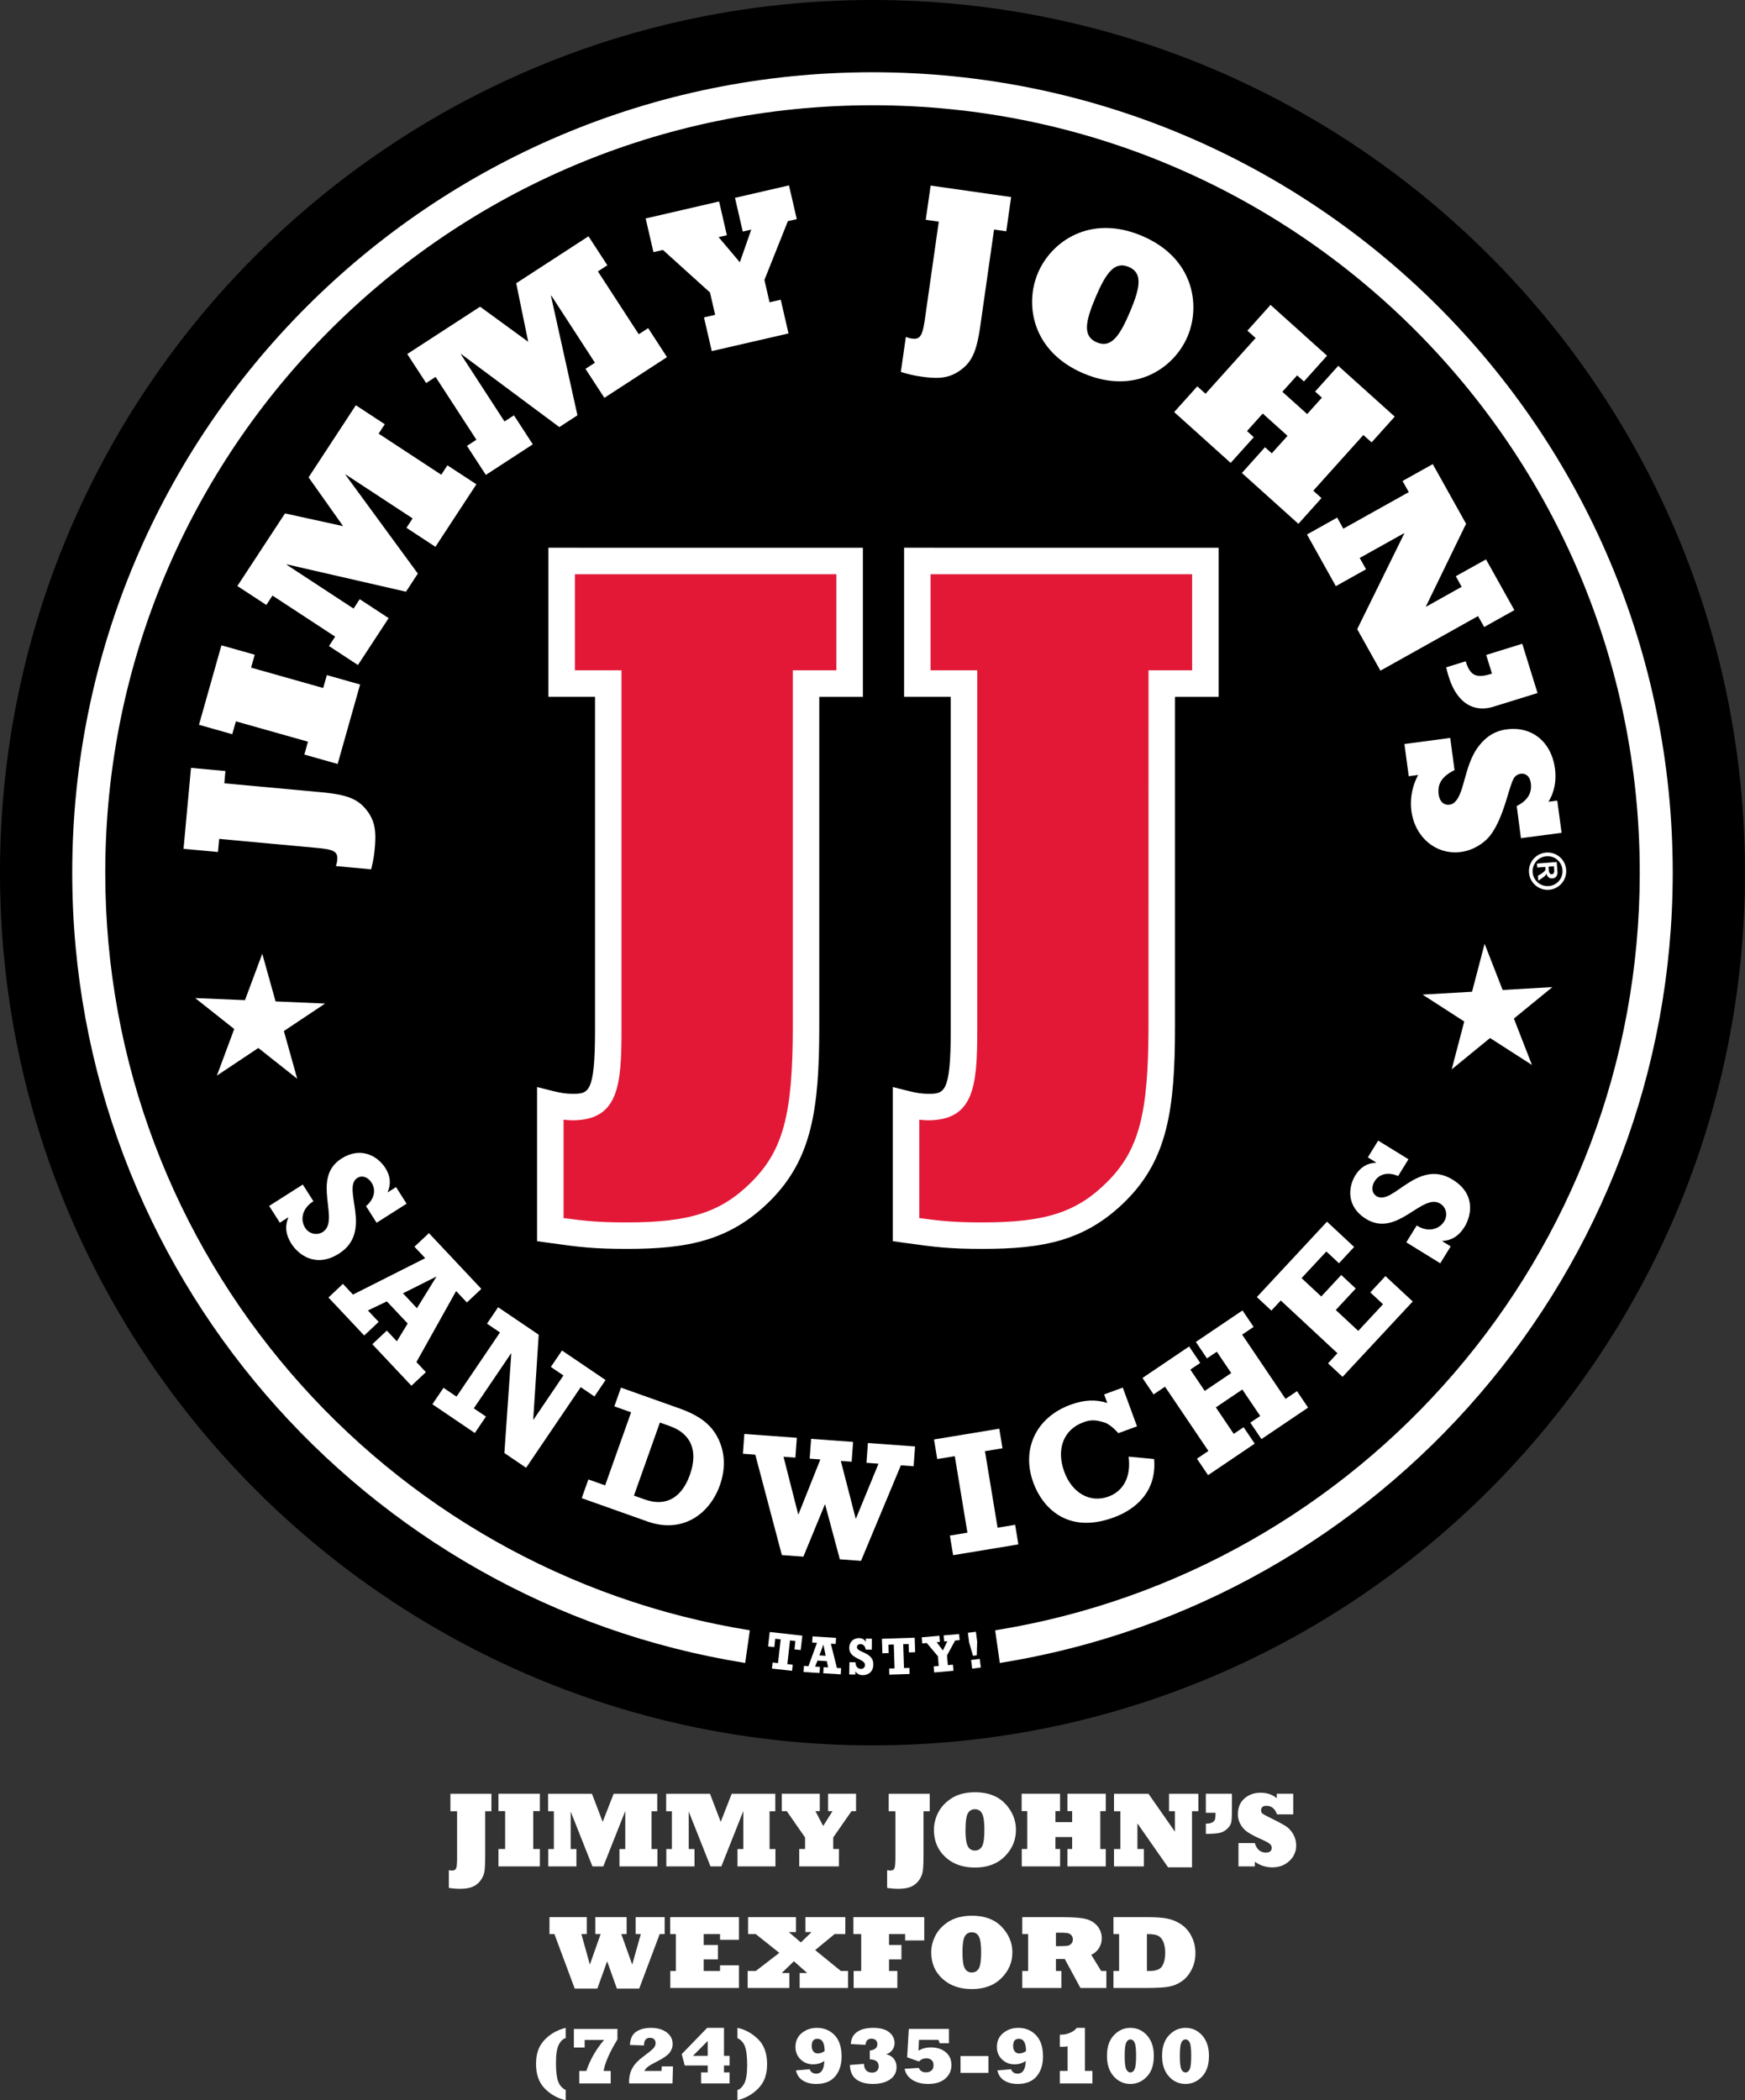 <?xml version="1.0" encoding="UTF-8" standalone="no"?>
<svg
   xmlns:dc="http://purl.org/dc/elements/1.1/"
   xmlns:cc="http://creativecommons.org/ns#"
   xmlns:rdf="http://www.w3.org/1999/02/22-rdf-syntax-ns#"
   xmlns:svg="http://www.w3.org/2000/svg"
   xmlns="http://www.w3.org/2000/svg"
   xmlns:sodipodi="http://sodipodi.sourceforge.net/DTD/sodipodi-0.dtd"
   xmlns:inkscape="http://www.inkscape.org/namespaces/inkscape"
   id="Layer_1"
   data-name="Layer 1"
   viewBox="0 0 2901.46 3491.356"
   version="1.1"
   sodipodi:docname="jimmyjohns.svg"
   inkscape:version="0.92.2 (5c3e80d, 2017-08-06)"
   width="362.683"
   height="436.42">
  <rect x="0" y="0" width="2901.46" height="3491.356" fill="#333333" stroke="none"/>
  <sodipodi:namedview
     pagecolor="#ffffff"
     bordercolor="#666666"
     borderopacity="1"
     objecttolerance="10"
     gridtolerance="10"
     guidetolerance="10"
     inkscape:pageopacity="0"
     inkscape:pageshadow="2"
     inkscape:window-width="2048"
     inkscape:window-height="1073"
     id="namedview1021"
     showgrid="false"
     inkscape:zoom="0.93835536"
     inkscape:cx="605.31369"
     inkscape:cy="-31.219331"
     inkscape:window-x="-9"
     inkscape:window-y="-9"
     inkscape:window-maximized="1"
     inkscape:current-layer="layer2"
     inkscape:pagecheckerboard="true"
     viewbox-width="2901.46"
     scale-x="2"
     fit-margin-top="0"
     fit-margin-left="0"
     fit-margin-right="0"
     fit-margin-bottom="0" />
  <defs
     id="defs922">
    <style
       id="style920">.cls-1{fill:#fff;}.cls-2{fill:#e31837;}</style>
  </defs>
  <title
     id="title924">jimmy johns circle logo</title>
  <path
     d="m 2901.46,1450.74 c 0,801.15 -649.47,1450.75 -1450.7,1450.75 C 649.53,2901.49 0,2251.87 0,1450.74 0,649.61 649.49,0 1450.73,0 2251.97,0 2901.46,649.54 2901.46,1450.74"
     id="path926"
     inkscape:connector-curvature="0" />
  <path
     class="cls-1"
     d="M 1450.73,120.1 C 715.82,120.1 120.1,715.87 120.1,1450.73 c 0,662.79 484.64,1212.39 1118.93,1313.79 q 3.85,-27.18 7.73,-54.31 C 639.15,2612.62 175.01,2085.82 175.01,1450.74 c 0,-704.55 571.15,-1275.75 1275.75,-1275.75 704.6,0 1275.71,571.19 1275.71,1275.75 0,635.09 -464.18,1161.88 -1071.79,1259.49 q 3.85,27.18 7.73,54.31 C 2296.73,2663.17 2781.3,2113.57 2781.3,1450.74 2781.3,715.88 2185.67,120.11 1450.76,120.11"
     id="path928"
     inkscape:connector-curvature="0"
     style="fill:#ffffff" />
  <path
     class="cls-1"
     d="m 911.85,910.55 v 247.88 h 77.51 v 554.4 c 0,105.53 -11.12,105.53 -38,105.53 -9.29,0 -18.85,-1.39 -31,-4.38 l -27.37,-6.93 v 256.25 l 18.93,2.69 c 52.9,7.48 76.25,10.17 130.66,10.17 100,0 171,-13.17 238.16,-80.19 68.88,-68.92 81.49,-151.54 81.49,-289.49 v -548 h 72.5 V 910.6 Z"
     id="path930"
     inkscape:connector-curvature="0"
     style="fill:#ffffff" />
  <path
     class="cls-2"
     d="m 1318.23,1114.34 h 72.5 V 954.59 H 955.9 v 159.75 h 77.5 v 598.48 c 0,93.09 -5.52,149.58 -82,149.58 -4.65,0 -9.47,-0.57 -14.29,-1 v 163.56 c 38.11,5.16 61,7.18 105.53,7.18 104.44,0 156.66,-17 207,-67.32 52.56,-52.56 68.59,-112.92 68.59,-258.31 z"
     id="path932"
     inkscape:connector-curvature="0"
     style="fill:#e31837" />
  <path
     class="cls-1"
     d="m 1503.26,910.55 v 247.88 h 77.58 v 554.4 c 0,105.53 -11.15,105.53 -38.08,105.53 -9.19,0 -19,-1.44 -30.83,-4.38 l -27.44,-6.93 v 256.25 l 18.92,2.69 c 52.87,7.48 76.23,10.17 130.6,10.17 100.06,0 171.12,-13.17 238.19,-80.19 68.88,-68.92 81.51,-151.54 81.51,-289.49 v -548 h 72.5 V 910.6 Z"
     id="path934"
     inkscape:connector-curvature="0"
     style="fill:#ffffff" />
  <path
     class="cls-2"
     d="m 1909.65,1114.34 h 72.53 V 954.59 H 1547.3 v 159.75 h 77.61 v 598.48 c 0,93.09 -5.53,149.58 -82.15,149.58 -4.59,0 -9.4,-0.57 -14.2,-1 v 163.56 c 38.09,5.16 60.92,7.18 105.45,7.18 104.48,0 156.73,-17 207,-67.32 52.56,-52.56 68.59,-112.92 68.59,-258.31 z"
     id="path936"
     inkscape:connector-curvature="0"
     style="fill:#e31837" />
  <path
     class="cls-1"
     d="m 558.44,1439.74 a 41.39,41.39 0 0 0 2.31,-10 c 1.37,-14.45 -6.19,-17.63 -34.32,-20.23 l -162,-14.95 -2,21.81 -57.27,-5.29 12.43,-134.57 57.23,5.26 -1.82,20.4 160.21,14.77 c 40.43,3.72 59.74,9.76 75,28.13 15,18.1 17.6,35.66 15,64.49 -1.39,14.81 -2.63,21 -6.09,35.6 z"
     id="path938"
     inkscape:connector-curvature="0"
     style="fill:#ffffff" />
  <polygon
     class="cls-1"
     points="543.46,1122.3 598.75,1137.93 561.42,1270.02 506.05,1254.4 512.04,1232.97 392.23,1199.18 386.2,1220.56 330.85,1204.89 368.17,1072.79 423.53,1088.4 417.47,1109.85 537.37,1143.74 "
     id="polygon940"
     style="fill:#ffffff" />
  <polygon
     class="cls-1"
     points="639.81,705.27 629.54,720.87 733.74,789.2 743.93,773.56 792.09,805.11 723.97,909.04 675.85,877.44 686.07,861.8 574.82,788.81 574.49,789.39 694.74,953.52 675.06,983.66 476.9,938.21 476.57,938.78 587.87,1011.71 598.09,996.08 646.22,1027.6 595.14,1105.54 546.98,1073.98 557.27,1058.38 453.05,990.06 442.85,1005.68 394.67,974.2 473.87,853.49 570.48,874.65 513.09,793.56 591.66,673.67 "
     id="polygon942"
     style="fill:#ffffff" />
  <polygon
     class="cls-1"
     points="1009.84,440.96 994.16,451.21 1062.06,555.64 1077.71,545.48 1109.02,593.7 1004.9,661.37 973.51,613.16 989.2,602.99 916.69,491.37 916.09,491.76 960.14,690.4 930.02,709.98 767.01,588.73 766.37,589.1 838.84,700.66 854.56,690.43 885.88,738.67 807.82,789.47 776.42,741.2 792.12,731.05 724.24,626.58 708.58,636.81 677.15,588.52 798.25,509.86 878.25,568.18 858.31,470.85 978.51,392.8 "
     id="polygon944"
     style="fill:#ffffff" />
  <polygon
     class="cls-1"
     points="1230.15,436.01 1249.12,381.71 1235.01,384.95 1222.1,328.88 1311.88,308.19 1324.81,364.26 1310.02,367.64 1271.01,465.39 1279.56,502.52 1298.17,498.26 1311.05,554.3 1183.47,583.69 1170.54,527.66 1189.1,523.38 1180.53,486.25 1102.31,415.55 1086.51,419.18 1073.57,363.16 1195.66,334.93 1208.57,391.04 1194.81,394.18 "
     id="polygon946"
     style="fill:#ffffff" />
  <path
     class="cls-1"
     d="m 1506.2,560.02 a 42.66,42.66 0 0 0 9.92,2.81 c 14.3,2.07 17.87,-5.33 21.86,-33.21 l 22.93,-161.1 -21.66,-3.12 8.15,-56.9 133.83,19.09 -8.09,56.95 -20.3,-2.9 -22.75,159.31 c -5.71,40.2 -12.72,59.17 -31.88,73.52 -18.79,14.14 -36.46,15.84 -65.18,11.76 -14.57,-2.06 -20.78,-3.72 -35.19,-7.89 z"
     id="path948"
     inkscape:connector-curvature="0"
     style="fill:#ffffff" />
  <path
     class="cls-1"
     d="m 1821.61,494.36 c 17.55,-41.3 31.81,-60.53 55.19,-50.62 23.38,9.91 19.45,33.58 2,74.81 -17.45,41.23 -31.81,60.56 -55.19,50.58 -23.38,-9.98 -19.46,-33.49 -2,-74.77 m -95.79,-40.6 c -22.13,51.94 -10.23,130.55 75.95,167.08 86.18,36.53 150.88,-9.6 172.87,-61.67 21.99,-52.07 10.19,-130.6 -75.94,-167.09 -86.13,-36.49 -150.91,9.64 -172.88,61.69"
     id="path950"
     inkscape:connector-curvature="0"
     style="fill:#ffffff" />
  <polygon
     class="cls-1"
     points="2173.45,688.32 2197.96,661.06 2186.68,650.89 2225.16,608.15 2319.05,692.6 2280.62,735.41 2266.91,723.13 2183.65,815.75 2197.27,828.03 2158.87,870.8 2064.93,786.29 2103.33,743.47 2114.61,753.63 2140.84,724.54 2099.59,687.47 2073.42,716.59 2084.73,726.78 2046.26,769.53 1952.32,685.03 1990.76,642.27 2004.48,654.57 2087.74,561.93 2074.09,549.69 2112.55,506.86 2206.52,591.33 2168.09,634.17 2156.77,624 2132.22,651.3 "
     id="polygon952"
     style="fill:#ffffff" />
  <polygon
     class="cls-1"
     points="2420.56,957.91 2470.82,929.92 2517.99,1014.29 2467.8,1042.34 2457.57,1024.19 2295.27,1114.93 2256.65,1045.93 2334.83,887.04 2334.52,886.42 2260.82,927.55 2271.34,946.35 2221.13,974.42 2173.16,888.51 2223.34,860.46 2233.57,878.91 2342.41,818.1 2332.04,799.61 2382.3,771.55 2437.68,870.73 2370.96,1007.99 2371.27,1008.57 2430.35,975.5 "
     id="polygon954"
     style="fill:#ffffff" />
  <path
     class="cls-1"
     d="m 2437.08,1099.34 c 7.51,24.3 17.77,28.85 43.66,20.44 l -9.6,-31 59.94,-18.59 25.45,81.94 -73.16,22.65 c -34.75,10.74 -61.69,-8.27 -74.49,-49.72 a 146.12,146.12 0 0 1 -4.18,-15.7 z"
     id="path956"
     inkscape:connector-curvature="0"
     style="fill:#ffffff" />
  <path
     class="cls-1"
     d="m 2411.35,1226.74 7.14,53.51 c -20.75,10.27 -28.75,22.69 -26.3,40.56 1.49,11.49 8.46,18.09 17.86,16.86 4.54,-0.62 7.9,-2.48 11.85,-7.64 13.34,-17.4 14.42,-60.36 36.56,-89.22 13,-17 27.88,-25.8 46.74,-28.29 42,-5.61 74.29,20.75 80.27,65.15 2.76,20.31 -1.22,39.7 -10.8,55.19 l 14.64,-1.93 7.2,53.56 -67.61,8.9 -7,-53.46 2.92,-1.49 c 16,-9.24 22.56,-20.81 20.47,-36.56 -1.42,-10.81 -7.92,-16.78 -17,-15.56 a 16,16 0 0 0 -9.92,5.58 c -9.36,12.39 -16.57,65.6 -40.55,96.94 -7.84,10.25 -25.58,24.42 -48.68,27.47 -40.92,5.42 -76.52,-24 -82.4,-68.44 a 99.73,99.73 0 0 1 11.34,-59.61 l -15.73,2.19 -7.17,-53.56 z"
     id="path958"
     inkscape:connector-curvature="0"
     style="fill:#ffffff" />
  <path
     class="cls-1"
     d="m 2575.64,1479.15 a 31,31 0 0 1 -33.3,-28.47 30.84,30.84 0 0 1 28.49,-33.33 30.88,30.88 0 0 1 33.26,28.44 31,31 0 0 1 -28.45,33.36 m -4.28,-55.76 a 25,25 0 0 0 -23,26.79 24.93,24.93 0 0 0 26.83,22.81 24.58,24.58 0 0 0 22.73,-26.7 24.67,24.67 0 0 0 -26.6,-22.9 m -14.14,32.46 c 5.36,-3.19 8.79,-5.24 11.15,-8 1.55,-1.78 1.55,-2.67 1.29,-5.41 v -1.24 l -13.5,1 -0.61,-6.63 32.9,-2.54 1.22,16.07 c 0.58,7.59 -3.71,10.83 -8.35,11.17 -5.09,0.41 -8.82,-2.69 -10,-8.17 h -0.13 c -0.91,3.81 -3.06,4.91 -13.4,12 z m 18.07,-9.18 c 0.31,3.76 1.62,6.93 5,6.68 2.83,-0.21 4.32,-2.56 4,-7.28 l -0.51,-6 -9,0.75 z"
     id="path960"
     inkscape:connector-curvature="0"
     style="fill:#ffffff" />
  <polygon
     class="cls-1"
     points="472.01,1714 494.2,1793.33 429.53,1742.16 360.62,1788.09 389.44,1710.62 324.56,1659.2 407.3,1662.69 436.07,1585.52 458.21,1664.74 540.56,1668.32 "
     id="polygon962"
     style="fill:#ffffff" />
  <path
     class="cls-1"
     d="m 503.49,1969.21 17.68,27.84 c -18,10.76 -22.85,29.84 -13.77,44.11 6.31,9.94 19.29,13.25 29.23,6.95 30,-19.09 -20.42,-89.36 31.18,-122.15 31.95,-20.31 60,-4.49 73,15.86 8.15,12.82 9.69,26.48 3.81,39.71 l 0.32,0.5 13.57,-8.62 17.54,27.62 -49.9,31.7 -17.54,-27.62 c 13.64,-11.73 17.13,-26.53 9.15,-39.12 -6,-9.44 -15.88,-12.69 -23.64,-7.76 -26.62,16.93 27.59,88.88 -30.52,125.8 -39.24,24.94 -68.17,0.82 -79.24,-16.61 -9.24,-14.54 -11,-29.07 -4.95,-43.09 l -0.3,-0.5 -13.82,8.78 -17.76,-27.87 z"
     id="path964"
     inkscape:connector-curvature="0"
     style="fill:#ffffff" />
  <path
     class="cls-1"
     d="m 684.05,2303.65 -64.95,-69 24.05,-22.65 16.73,17.74 18,-29.52 -34.63,-36.8 -31.52,15.08 17.9,19 -24.05,22.65 -59.43,-63.18 24.05,-22.65 16.72,17.79 120.09,-60.54 -17.9,-19 24.08,-22.62 87.16,92.67 -24.05,22.62 -17.9,-19 -66,118.07 15.75,16.75 z m 41.28,-180.79 -0.39,-0.41 -54.89,27.57 23.21,24.72 z"
     id="path966"
     inkscape:connector-curvature="0"
     style="fill:#ffffff" />
  <polygon
     class="cls-1"
     points="915.91,2272.41 934.43,2245.09 1006.89,2294.17 988.37,2321.49 965.56,2306.04 874.77,2440.01 838.67,2415.55 850.11,2250.33 849.63,2250.01 787.82,2341.23 808.01,2354.92 789.5,2382.24 718.95,2334.43 737.46,2307.1 759.07,2321.76 831.34,2215.09 809.74,2200.45 828.23,2173.13 895.72,2218.83 886.62,2359.64 887.1,2359.98 936.84,2286.57 "
     id="polygon968"
     style="fill:#ffffff" />
  <path
     class="cls-1"
     d="m 978.32,2459.41 27.87,9.89 43.16,-121.47 -27.87,-9.9 11.05,-31.11 96,34.11 c 33.27,11.82 54.05,26.21 66.1,51.51 11.85,24.92 11.23,51.51 2.32,76.68 -16.93,47.61 -62,81 -120.41,60.2 l -109.31,-38.8 z m 93.88,33.33 c 36.54,13 61.93,-4.52 74.91,-41 14,-39.51 2.34,-68.33 -33.38,-81 l -16.5,-5.88 -43.16,121.47 z"
     id="path970"
     inkscape:connector-curvature="0"
     style="fill:#ffffff" />
  <polygon
     class="cls-1"
     points="1346.27,2424.85 1348.68,2391.95 1418.48,2397.05 1416.07,2429.96 1398.06,2428.64 1422.72,2524.22 1423.29,2524.27 1460.73,2433.23 1440.69,2431.75 1443.1,2398.85 1521.5,2404.59 1519.09,2437.49 1497.92,2435.95 1431.64,2594.77 1396.44,2592.21 1372.03,2501.23 1371.46,2501.21 1335.79,2587.76 1300.02,2585.15 1255.84,2418.25 1235.24,2416.73 1237.64,2383.82 1324.92,2390.2 1322.51,2423.13 1302.77,2421.68 1327.14,2517.23 1327.71,2517.28 1364.02,2426.15 "
     id="polygon972"
     style="fill:#ffffff" />
  <polygon
     class="cls-1"
     points="1687.9,2534.82 1693.28,2567.41 1584.79,2585.33 1579.39,2552.75 1608.57,2547.91 1587.56,2420.72 1558.37,2425.53 1553,2392.97 1661.51,2375.05 1666.89,2407.61 1637.71,2412.44 1658.72,2539.63 "
     id="polygon974"
     style="fill:#ffffff" />
  <path
     class="cls-1"
     d="m 1866.88,2306.74 23.65,64.4 -31,11.37 c -6.31,-7.17 -15.73,-15.31 -22.33,-17.49 -16.59,-5.22 -24.12,-4.9 -36,-0.54 -32.88,12.07 -45.34,44.77 -31.59,82.24 13.07,35.56 43.09,52.37 73.52,41.19 25.35,-9.3 37.78,-33.74 33.43,-66.4 l 42.43,4 c 4.63,54.26 -31,83.85 -67.08,97.1 -78.15,28.71 -119.07,-17.75 -133.7,-57.64 -20.48,-55.85 4.52,-108.72 61.62,-129.69 22.35,-8.21 41.84,-9.26 61.29,-2.95 l -5.24,-14.27 z"
     id="path976"
     inkscape:connector-curvature="0"
     style="fill:#ffffff" />
  <polygon
     class="cls-1"
     points="2047.19,2282.55 2023.24,2247.11 2006.84,2258.18 1988.37,2230.83 2065.93,2178.46 2084.4,2205.83 2065.36,2218.67 2137.48,2325.51 2156.52,2312.64 2174.99,2340.01 2097.43,2392.36 2078.95,2365.01 2095.36,2353.92 2065.66,2309.92 2021.63,2339.62 2051.36,2383.64 2067.77,2372.55 2086.24,2399.91 2008.68,2452.29 1990.2,2424.92 2009.24,2412.08 1937.13,2305.24 1918.09,2318.09 1899.62,2290.74 1977.18,2238.37 1995.65,2265.74 1979.22,2276.81 2003.16,2312.25 "
     id="polygon978"
     style="fill:#ffffff" />
  <polygon
     class="cls-1"
     points="2164.14,2124.77 2196.89,2155.25 2230.11,2119.55 2254.25,2142.02 2221.03,2177.71 2258.4,2212.48 2299.61,2168.18 2278.42,2148.46 2303.63,2121.39 2348.97,2163.58 2232.33,2288.88 2208.19,2266.42 2223.82,2249.62 2129.56,2161.92 2113.95,2178.71 2089.8,2156.25 2206.44,2030.92 2251.57,2072.94 2226.36,2100.02 2205.37,2080.48 "
     id="polygon980"
     style="fill:#ffffff" />
  <path
     class="cls-1"
     d="m 2338.28,2065.27 17.34,-28.09 c 17.54,11.5 36.83,7.55 45.72,-6.88 6.17,-10 3.47,-23.12 -6.54,-29.32 -30.29,-18.67 -71.5,57.41 -123.54,25.32 -32.25,-19.9 -30.27,-52.08 -17.61,-72.59 8,-12.93 19.58,-20.29 34.06,-20.79 l 0.32,-0.5 -13.68,-8.44 17.18,-27.84 50.33,31 -17.13,27.89 c -16.52,-7.15 -31.38,-3.83 -39.21,8.87 -5.88,9.53 -4.47,19.83 3.34,24.67 26.89,16.56 67.94,-63.67 126.58,-27.5 39.58,24.42 30.5,61 19.65,78.56 -9,14.66 -21.35,22.58 -36.6,23.28 l -0.32,0.5 13.93,8.58 -17.37,28.09 z"
     id="path982"
     inkscape:connector-curvature="0"
     style="fill:#ffffff" />
  <polygon
     class="cls-1"
     points="2447.61,1648.65 2468.51,1568.95 2498.49,1645.76 2581.18,1640.95 2517.18,1693.26 2547.23,1770.39 2477.56,1725.6 2413.78,1777.7 2434.65,1698.14 2365.37,1653.46 "
     id="polygon984"
     style="fill:#ffffff" />
  <polygon
     class="cls-1"
     points="1293.6,2764.74 1298.03,2725.29 1289.06,2724.29 1287.51,2738.17 1277.14,2737.01 1279.83,2713.02 1334.04,2719.1 1331.35,2743.08 1320.98,2741.92 1322.54,2728.04 1313.57,2727.03 1309.15,2766.48 1318.12,2767.48 1316.98,2777.59 1283.51,2773.84 1284.64,2763.73 "
     id="polygon986"
     style="fill:#ffffff" />
  <path
     class="cls-1"
     d="m 1397.95,2783.44 -29.1,-1.8 0.63,-10.14 7.5,0.46 -2.19,-10.4 -15.52,-1 -3.9,10 8,0.49 -0.63,10.15 -26.64,-1.65 0.63,-10.14 7.49,0.47 14.19,-38.87 -8,-0.5 0.62,-10.14 39.07,2.42 -0.62,10.14 -8,-0.5 10.07,40.37 7.06,0.44 z m -28.82,-49.23 h -0.18 l -6.5,17.74 10.41,0.65 z"
     id="path988"
     inkscape:connector-curvature="0"
     style="fill:#ffffff" />
  <path
     class="cls-1"
     d="m 1412.37,2763.24 10.17,0.16 c -0.28,6.45 3.8,10.94 9,11 a 6.53,6.53 0 0 0 6.73,-6.35 c 0.18,-11 -26.46,-9.88 -26.15,-28.71 0.19,-11.66 9,-16.21 16.43,-16.09 a 12.5,12.5 0 0 1 10.88,5.74 h 0.18 l 0.08,-4.95 10.08,0.16 -0.29,18.21 -10.07,-0.17 c -0.71,-5.49 -3.93,-8.9 -8.52,-9 -3.45,-0.06 -6,1.94 -6,4.76 -0.16,9.73 27.55,8 27.21,29.17 -0.23,14.32 -11.33,17.67 -17.7,17.58 -5.3,-0.09 -9.34,-2.1 -11.93,-6 h -0.18 l -0.08,5 -10.17,-0.16 z"
     id="path990"
     inkscape:connector-curvature="0"
     style="fill:#ffffff" />
  <polygon
     class="cls-1"
     points="1487.44,2773.48 1486.14,2733.83 1477.13,2734.12 1477.59,2748.08 1467.16,2748.42 1466.38,2724.31 1520.87,2722.52 1521.66,2746.63 1511.24,2746.97 1510.78,2733.02 1501.77,2733.31 1503.08,2772.97 1512.09,2772.68 1512.42,2782.84 1478.76,2783.94 1478.43,2773.78 "
     id="polygon992"
     style="fill:#ffffff" />
  <polygon
     class="cls-1"
     points="1567.76,2743.73 1575.19,2728.34 1570,2728.8 1569.1,2718.67 1594.73,2716.42 1595.62,2726.54 1588.13,2727.2 1574.61,2752 1576.03,2768.11 1584.48,2767.37 1585.38,2777.49 1553.32,2780.31 1552.43,2770.19 1560.88,2769.45 1559.46,2753.33 1540.94,2731.36 1533.45,2732.02 1532.56,2721.89 1561.97,2719.3 1562.87,2729.43 1557.4,2729.91 "
     id="polygon994"
     style="fill:#ffffff" />
  <path
     class="cls-1"
     d="m 1622.66,2712.63 2.11,16.3 -0.61,22.89 -6.31,0.81 -6.41,-22 -2.11,-16.3 z m -8,46.93 14.37,-1.86 1.86,14.38 -14.37,1.86 z"
     id="path996"
     inkscape:connector-curvature="0"
     style="fill:#ffffff" />
  <g
     id="g4762"
     transform="translate(-139.832,-444)">
    <path
       transform="translate(5483.73,2249.74)"
       id="path998"
       d="m -4597.61,1332.71 v -29.57 a 21.14,21.14 0 0 0 5.11,0.7 q 5.56,0 7.13,-3.94 1.57,-3.94 1.47,-18.63 v -76 h -11.1 v -29 h 68.2 v 29 h -10.34 V 1276 q 0,19.7 -1,27.78 a 35.82,35.82 0 0 1 -6,15.52 32.33,32.33 0 0 1 -13.21,11.19 q -8.09,3.73 -22.41,3.73 a 117.93,117.93 0 0 1 -17.85,-1.51 z"
       class="cls-1"
       inkscape:connector-curvature="0"
       style="fill:#ffffff" />
    <path
       transform="translate(5483.73,2249.74)"
       id="path1000"
       d="m -4446.23,1296.94 h -68.86 v -28.89 h 11.09 v -63 h -11.11 v -28.9 h 68.86 v 28.9 h -11 v 63 h 11 z"
       class="cls-1"
       inkscape:connector-curvature="0"
       style="fill:#ffffff" />
    <path
       transform="translate(5483.73,2249.74)"
       id="path1002"
       d="m -4385.45,1296.94 h -46.84 v -28.84 h 9.31 v -62.86 h -9.56 v -29 h 72.91 l 17.81,46.63 18.25,-46.63 h 72.49 v 29 h -9.48 v 62.86 h 9.74 v 28.84 h -63.1 v -28.86 h 9.65 v -63.15 l -36.5,92 h -18.08 L -4395,1205.8 v 62.28 h 9.55 z"
       class="cls-1"
       inkscape:connector-curvature="0"
       style="fill:#ffffff" />
    <path
       transform="translate(5483.73,2249.74)"
       id="path1004"
       d="m -4189.1,1296.94 h -46.9 v -28.84 h 9.3 v -62.86 h -9.56 v -29 h 72.92 l 17.81,46.63 18.24,-46.63 h 72.49 v 29 h -9.48 v 62.86 h 9.74 v 28.84 h -63.09 v -28.86 h 9.65 v -63.15 l -36.5,92 h -18.08 l -36.16,-91.14 v 62.28 h 9.58 z"
       class="cls-1"
       inkscape:connector-curvature="0"
       style="fill:#ffffff" />
    <path
       transform="translate(5483.73,2249.74)"
       id="path1006"
       d="m -3949,1296.94 h -66 v -28.89 h 9.74 v -19.18 l -30.49,-43.77 h -8.25 v -28.9 h 63.18 v 28.92 h -7.21 l 12.86,24.66 15.57,-24.66 h -7.4 v -28.92 h 46.47 v 28.9 h -7.54 l -30.42,43.77 v 19.18 h 9.56 z"
       class="cls-1"
       inkscape:connector-curvature="0"
       style="fill:#ffffff" />
    <path
       transform="translate(5483.73,2249.74)"
       id="path1008"
       d="m -3868.85,1332.71 v -29.57 a 21.43,21.43 0 0 0 5.15,0.7 q 5.53,0 7.12,-3.94 c 1,-2.59 1.5,-8.81 1.5,-18.63 v -76 h -11.14 v -29 h 68.22 v 29 h -10.34 V 1276 q 0,19.7 -1.06,27.78 a 35.44,35.44 0 0 1 -6,15.52 32.15,32.15 0 0 1 -13.2,11.19 q -8.06,3.73 -22.43,3.73 a 118.17,118.17 0 0 1 -17.82,-1.51 z"
       class="cls-1"
       inkscape:connector-curvature="0"
       style="fill:#ffffff" />
    <path
       transform="translate(5483.73,2249.74)"
       id="path1010"
       d="m -3791,1236.24 a 62.46,62.46 0 0 1 7.37,-29.27 q 7.28,-14.05 22.68,-23.71 a 56.06,56.06 0 0 1 11.25,-5.37 73.74,73.74 0 0 1 12.57,-3.07 89.21,89.21 0 0 1 14.25,-1.09 q 32.5,0 50.32,19 a 67.58,67.58 0 0 1 13.39,20.32 60.39,60.39 0 0 1 4.49,23.19 q 0,25.26 -18.41,43.93 -18.41,18.67 -49.79,18.67 -30.35,0 -49.2,-17.52 -18.85,-17.52 -18.92,-45.08 z m 52.46,0 q 0,20.15 3.91,27.18 a 12.43,12.43 0 0 0 11.75,7.14 12.74,12.74 0 0 0 11.81,-6.86 q 3.9,-7 3.92,-27.46 0,-19.92 -3.83,-27.12 a 12.54,12.54 0 0 0 -11.9,-7.14 12.72,12.72 0 0 0 -11.75,6.87 q -3.83,6.87 -3.86,27.39 z"
       class="cls-1"
       inkscape:connector-curvature="0"
       style="fill:#ffffff" />
    <path
       transform="translate(5483.73,2249.74)"
       id="path1012"
       d="M -3581.29,1296.94 H -3645 v -28.89 h 9.13 v -63 h -9.3 v -28.9 h 63.83 v 28.87 h -7.66 v 18.38 h 27.8 v -18.38 h -7.82 v -28.82 h 63.72 v 28.9 h -9.11 v 63 h 9.11 v 28.89 h -63.72 V 1268 h 7.82 v -19.82 H -3589 V 1268 h 7.74 z"
       class="cls-1"
       inkscape:connector-curvature="0"
       style="fill:#ffffff" />
    <path
       transform="translate(5483.73,2249.74)"
       id="path1014"
       d="m -3442,1296.94 h -49.63 v -28.84 h 10.63 v -62.86 h -10.61 v -29 h 57.29 l 44,63 v -34 h -9.82 v -29 h 48.77 v 29 h -10.54 v 93.27 h -39.81 l -50.93,-73 V 1268 h 10.65 z"
       class="cls-1"
       inkscape:connector-curvature="0"
       style="fill:#ffffff" />
    <path
       transform="translate(5483.73,2249.74)"
       id="path1016"
       d="m -3338.88,1242.91 v -17 c 4.63,0 8.14,-0.7 10.59,-2.08 2.45,-1.38 3.93,-3.1 4.52,-5 0.59,-1.9 1,-5.59 1,-11 h -16.15 v -31.63 h 43.37 v 27 q 0,14.49 -1,19.89 c -0.68,3.65 -2.71,7.19 -6.06,10.6 a 26.23,26.23 0 0 1 -12.28,7.22 q -7.32,1.99 -23.99,2 z"
       class="cls-1"
       inkscape:connector-curvature="0"
       style="fill:#ffffff" />
    <path
       transform="translate(5483.73,2249.74)"
       id="path1018"
       d="m -3257.47,1296.94 h -27.17 v -38.74 h 27.17 q 4.87,15.74 18.32,15.75 9.72,0 9.72,-7.8 a 8.3,8.3 0 0 0 -3.38,-6.78 q -3.66,-3 -15.37,-8.18 -14.78,-6.68 -21.73,-11.55 a 37.5,37.5 0 0 1 -11.09,-12.24 32.79,32.79 0 0 1 -4.6,-17.11 q 0,-16.86 11,-26.31 c 7.24,-6.32 16.13,-9.47 26.74,-9.47 10.61,0 19.55,3 26.91,9.11 v -7.42 h 27.36 v 34.29 h -27 c -3.31,-9.48 -9.14,-14.21 -17.55,-14.21 -5.91,0 -8.86,2.51 -8.86,7.55 a 6.27,6.27 0 0 0 2.53,5.48 c 1.62,1.27 6.84,4.08 15.72,8.41 q 17.8,8.87 23.78,13 a 32.26,32.26 0 0 1 6.22,5.6 41.57,41.57 0 0 1 5.25,7.43 37.18,37.18 0 0 1 4.77,18.41 33.82,33.82 0 0 1 -11.28,25.7 q -11.3,10.69 -28.48,10.69 a 48,48 0 0 1 -28.92,-9.42 z"
       class="cls-1"
       inkscape:connector-curvature="0"
       style="fill:#ffffff" />
  </g>
  <g
     inkscape:groupmode="layer"
     id="layer2"
     inkscape:label="Main">
    <g
       aria-label="WEXFORD "
       transform="scale(1.008,0.992)"
       style="font-style:normal;font-variant:normal;font-weight:normal;font-stretch:normal;font-size:40.322px;line-height:3.81px;font-family:Consolas;-inkscape-font-specification:Consolas;letter-spacing:0px;word-spacing:0px;fill:#000000;fill-opacity:1;stroke:none;stroke-width:1.008"
       id="text4817">
      <path
         d="m 985.371,3332.453 h -37.369 l -33.444,-91.29 h -8.19 v -28.411 h 61.514 v 28.411 h -8.873 l 13.992,51.105 17.746,-51.105 h -8.788 v -28.411 h 51.702 v 28.411 h -8.788 l 18.002,51.105 14.163,-51.105 h -8.532 v -28.411 h 47.863 v 28.411 h -8.191 l -33.786,91.29 h -36.857 l -16.04,-45.73 z"
         style="font-style:normal;font-variant:normal;font-weight:normal;font-stretch:normal;font-size:174.73px;font-family:'Rockwell Extra Bold';-inkscape-font-specification:'Rockwell Extra Bold, ';fill:#ffffff;fill-opacity:1;stroke-width:1.008"
         id="path962"
         inkscape:connector-curvature="0" />
      <path
         d="M 1218.885,3331.429 H 1105.669 v -28.411 h 9.214 v -61.855 h -9.385 v -28.411 h 113.387 v 37.966 h -31.141 v -9.556 h -26.96 v 18.258 h 23.462 v 24.145 h -23.462 v 19.452 h 26.96 v -9.556 h 31.141 z"
         style="font-style:normal;font-variant:normal;font-weight:normal;font-stretch:normal;font-size:174.73px;font-family:'Rockwell Extra Bold';-inkscape-font-specification:'Rockwell Extra Bold, ';fill:#ffffff;fill-opacity:1;stroke-width:1.008"
         id="path965"
         inkscape:connector-curvature="0" />
      <path
         d="m 1302.07,3331.429 h -68.766 v -28.411 h 13.309 l 38.905,-30.373 -38.905,-31.482 h -12.627 v -28.411 h 79.004 v 24.998 h -11.859 l 19.964,17.405 17.661,-17.405 h -10.238 v -24.998 h 65.865 v 28.411 h -17.746 l -31.994,26.79 42.403,35.065 h 11.859 v 28.411 h -79.857 v -24.998 h 12.456 l -21.927,-19.794 -20.135,19.794 h 12.627 z"
         style="font-style:normal;font-variant:normal;font-weight:normal;font-stretch:normal;font-size:174.73px;font-family:'Rockwell Extra Bold';-inkscape-font-specification:'Rockwell Extra Bold, ';fill:#ffffff;fill-opacity:1;stroke-width:1.008"
         id="path967"
         inkscape:connector-curvature="0" />
      <path
         d="m 1480.213,3331.429 h -72.093 v -28.411 h 12.456 v -61.855 h -12.883 v -28.411 h 116.885 v 39.075 h -31.567 v -10.665 h -26.534 v 18.258 h 20.476 v 24.145 h -20.476 v 19.452 h 13.736 z"
         style="font-style:normal;font-variant:normal;font-weight:normal;font-stretch:normal;font-size:174.73px;font-family:'Rockwell Extra Bold';-inkscape-font-specification:'Rockwell Extra Bold, ';fill:#ffffff;fill-opacity:1;stroke-width:1.008"
         id="path969"
         inkscape:connector-curvature="0" />
      <path
         d="m 1587.627,3271.792 q 0,19.794 3.839,26.704 3.669,6.996 11.518,6.996 7.764,0 11.603,-6.74 3.839,-6.825 3.839,-26.96 0,-19.538 -3.754,-26.619 -3.669,-6.996 -11.688,-6.996 -7.678,0 -11.518,6.74 -3.839,6.74 -3.839,26.875 z m -51.532,0 q 0,-14.845 7.252,-28.752 7.167,-13.821 22.268,-23.292 5.375,-3.327 11.006,-5.29 5.716,-1.962 12.371,-2.986 6.655,-1.109 13.992,-1.109 31.909,0 49.399,18.684 8.702,9.214 13.139,19.964 4.437,10.75 4.437,22.78 0,24.827 -18.087,43.171 -18.087,18.343 -48.887,18.343 -29.776,0 -48.29,-17.234 -18.599,-17.149 -18.599,-44.28 z"
         style="font-style:normal;font-variant:normal;font-weight:normal;font-stretch:normal;font-size:174.73px;font-family:'Rockwell Extra Bold';-inkscape-font-specification:'Rockwell Extra Bold, ';fill:#ffffff;fill-opacity:1;stroke-width:1.008"
         id="path971"
         inkscape:connector-curvature="0" />
      <path
         d="m 1741.796,3238.774 v 22.609 h 5.119 q 10.068,0 13.651,-0.597 3.839,-0.597 6.484,-3.413 2.645,-2.645 2.645,-7.252 0,-4.607 -2.645,-7.337 -2.645,-2.816 -6.74,-3.413 -3.925,-0.597 -14.333,-0.597 z m 8.958,92.655 h -64.5 v -28.411 h 9.641 v -61.855 h -9.641 v -28.411 h 64.5 q 8.702,0 16.125,0.341 7.423,0.256 12.712,0.853 5.29,0.512 9.726,1.45 12.456,2.645 20.22,11.518 7.849,9.044 7.849,21.329 0,9.214 -4.778,16.722 -4.778,7.423 -12.542,10.921 l 16.381,27.131 h 8.532 v 28.411 h -42.744 l -25.851,-48.46 h -14.589 v 20.05 h 8.958 z"
         style="font-style:normal;font-variant:normal;font-weight:normal;font-stretch:normal;font-size:174.73px;font-family:'Rockwell Extra Bold';-inkscape-font-specification:'Rockwell Extra Bold, ';fill:#ffffff;fill-opacity:1;stroke-width:1.008"
         id="path973"
         inkscape:connector-curvature="0" />
      <path
         d="m 1891.87,3241.163 v 61.855 h 4.351 q 16.21,0 21.073,-8.617 4.778,-8.617 4.778,-21.671 0,-7.849 -2.048,-15.528 -2.133,-7.678 -7.508,-11.859 -5.29,-4.181 -18.941,-4.181 z m 0,90.266 h -55.2 v -28.411 h 9.3 v -61.855 h -9.3 v -28.411 h 56.821 q 19.452,0 31.738,2.389 12.371,2.389 23.292,9.812 10.835,7.508 17.064,20.306 3.071,6.143 4.692,13.139 1.621,6.996 1.621,14.675 0,15.443 -6.569,28.155 -6.484,12.627 -16.466,19.367 -9.726,6.74 -21.329,8.788 -11.518,2.048 -35.663,2.048 z"
         style="font-style:normal;font-variant:normal;font-weight:normal;font-stretch:normal;font-size:174.73px;font-family:'Rockwell Extra Bold';-inkscape-font-specification:'Rockwell Extra Bold, ';fill:#ffffff;fill-opacity:1;stroke-width:1.008"
         id="path975"
         inkscape:connector-curvature="0" />
    </g>
    <g
       aria-label="(724) 935-9100"
       style="font-style:normal;font-variant:normal;font-weight:normal;font-stretch:normal;font-size:40px;line-height:3.78px;font-family:Consolas;-inkscape-font-specification:Consolas;letter-spacing:0px;word-spacing:0px;fill:#000000;fill-opacity:1;stroke:none"
       id="text4829">
      <path
         d="m 940.574,3474.364 v 16.992 q -9.766,-2.148 -18.294,-6.836 -8.529,-4.688 -16.081,-12.175 -14.909,-14.713 -14.909,-41.146 0,-15.755 5.143,-26.823 5.208,-11.263 16.732,-20.247 11.523,-8.984 27.409,-13.021 v 17.057 q -6.51,1.693 -11.263,10.547 -4.883,8.854 -4.883,30.859 0,21.224 3.711,30.924 3.711,9.635 12.435,13.867 z"
         style="font-style:normal;font-variant:normal;font-weight:normal;font-stretch:normal;font-size:133.333px;font-family:'Rockwell Extra Bold';-inkscape-font-specification:'Rockwell Extra Bold, ';fill:#ffffff;fill-opacity:1"
         id="path935"
         inkscape:connector-curvature="0" />
      <path
         d="m 1015.443,3463.492 h -52.279 v -20.703 h 11.719 q 9.375,-27.93 29.492,-51.562 h -32.227 v 12.565 H 954.181 v -30.859 h 72.461 v 17.318 q -19.792,32.617 -22.982,52.539 h 11.784 z"
         style="font-style:normal;font-variant:normal;font-weight:normal;font-stretch:normal;font-size:133.333px;font-family:'Rockwell Extra Bold';-inkscape-font-specification:'Rockwell Extra Bold, ';fill:#ffffff;fill-opacity:1"
         id="path937"
         inkscape:connector-curvature="0" />
      <path
         d="m 1100.209,3435.172 h 18.75 l -0.781,28.32 h -72.07 q -0.13,-2.734 -0.13,-2.799 0,-12.63 5.469,-22.656 2.8,-5.143 7.747,-10.221 4.948,-5.078 12.044,-10.221 11.979,-8.854 15.43,-12.76 3.45,-4.037 3.45,-8.138 0,-3.971 -2.344,-6.51 -2.344,-2.539 -7.031,-2.539 -10.026,0 -10.026,12.695 l -23.307,-0.716 q 0.716,-15.56 10.351,-22.07 9.7,-6.445 24.479,-6.445 16.146,0 26.172,7.422 10.026,7.487 10.026,19.531 0,7.747 -5.078,14.323 -5.208,6.575 -19.857,14.062 -11.849,5.99 -15.885,9.05 -4.102,3.19 -6.25,7.226 h 28.516 z"
         style="font-style:normal;font-variant:normal;font-weight:normal;font-stretch:normal;font-size:133.333px;font-family:'Rockwell Extra Bold';-inkscape-font-specification:'Rockwell Extra Bold, ';fill:#ffffff;fill-opacity:1"
         id="path939"
         inkscape:connector-curvature="0" />
      <path
         d="m 1152.227,3417.593 h 24.479 v -24.74 z m 60.872,45.898 h -47.331 v -18.359 h 10.938 v -11.458 h -38.151 l -5.078,-18.88 42.318,-43.685 h 27.995 v 46.484 h 9.31 v 16.081 h -9.31 v 11.458 h 9.31 z"
         style="font-style:normal;font-variant:normal;font-weight:normal;font-stretch:normal;font-size:133.333px;font-family:'Rockwell Extra Bold';-inkscape-font-specification:'Rockwell Extra Bold, ';fill:#ffffff;fill-opacity:1"
         id="path941"
         inkscape:connector-curvature="0" />
      <path
         d="m 1226.186,3388.166 v -17.057 q 19.466,4.167 34.44,18.945 14.844,14.714 14.844,41.276 0,15.755 -5.274,27.018 -5.273,11.263 -16.992,20.247 -11.784,9.05 -27.018,12.76 v -16.992 q 6.38,-1.758 11.263,-10.677 4.883,-8.919 4.883,-30.794 0,-21.289 -3.711,-30.924 -3.646,-9.57 -12.435,-13.802 z"
         style="font-style:normal;font-variant:normal;font-weight:normal;font-stretch:normal;font-size:133.333px;font-family:'Rockwell Extra Bold';-inkscape-font-specification:'Rockwell Extra Bold, ';fill:#ffffff;fill-opacity:1"
         id="path943"
         inkscape:connector-curvature="0" />
      <path
         d="m 1371.108,3409.781 q 0,-20.508 -12.044,-20.508 -9.375,0 -9.375,11.849 0,6.055 2.8,9.245 2.734,3.32 7.226,3.32 5.664,0 11.393,-3.906 z m -47.656,32.096 22.656,-2.018 q 3.125,7.357 10.938,7.357 12.956,0 13.607,-21.094 -7.943,5.599 -18.75,5.599 -12.174,0 -20.638,-8.073 -8.594,-8.138 -8.594,-20.703 0,-14.844 10.677,-23.372 10.612,-8.464 24.87,-8.464 17.773,0 29.492,12.109 11.654,12.24 11.654,35.482 0,20.443 -10.677,33.073 -10.612,12.565 -31.51,12.565 -13.281,0 -22.201,-5.599 -8.984,-5.599 -11.524,-16.862 z"
         style="font-style:normal;font-variant:normal;font-weight:normal;font-stretch:normal;font-size:133.333px;font-family:'Rockwell Extra Bold';-inkscape-font-specification:'Rockwell Extra Bold, ';fill:#ffffff;fill-opacity:1"
         id="path945"
         inkscape:connector-curvature="0" />
      <path
         d="m 1413.1,3432.763 23.438,-1.758 q 0.586,14.453 13.476,14.453 5.599,0 8.333,-3.06 2.669,-3.06 2.669,-7.422 0,-11.068 -14.779,-11.588 v -14.714 q 4.557,0 8.594,-2.669 3.971,-2.604 3.971,-7.747 0,-4.167 -2.604,-6.706 -2.669,-2.474 -7.031,-2.474 -9.31,0 -10.026,10.286 l -24.479,-1.302 q 0.781,-13.542 10.547,-20.247 9.7,-6.706 26.497,-6.706 17.904,0 26.823,7.292 8.919,7.357 8.919,18.099 0,6.445 -3.776,11.458 -3.776,5.078 -10.221,7.031 8.138,1.758 12.695,7.487 4.557,5.729 4.557,13.867 0,13.021 -10.807,20.508 -10.807,7.487 -28.451,7.487 -17.773,0 -27.865,-7.747 -9.961,-7.682 -10.482,-23.828 z"
         style="font-style:normal;font-variant:normal;font-weight:normal;font-stretch:normal;font-size:133.333px;font-family:'Rockwell Extra Bold';-inkscape-font-specification:'Rockwell Extra Bold, ';fill:#ffffff;fill-opacity:1"
         id="path947"
         inkscape:connector-curvature="0" />
      <path
         d="m 1504.115,3439.143 23.568,-1.497 q 3.125,7.422 12.044,7.422 5.273,0 8.919,-2.865 3.516,-2.865 3.516,-8.984 0,-5.99 -3.516,-8.789 -3.581,-2.734 -8.333,-2.734 -7.292,0 -12.24,5.338 l -19.727,-6.966 2.734,-47.135 h 66.732 v 23.698 h -15.3 l -2.148,-5.534 h -32.357 l -0.781,17.969 q 8.724,-5.469 20.768,-5.469 14.713,0 24.349,7.878 9.635,7.878 9.635,21.615 0,13.412 -10.156,22.331 -10.221,8.919 -28.451,8.919 -16.016,0 -26.497,-6.771 -10.417,-6.706 -12.76,-18.424 z"
         style="font-style:normal;font-variant:normal;font-weight:normal;font-stretch:normal;font-size:133.333px;font-family:'Rockwell Extra Bold';-inkscape-font-specification:'Rockwell Extra Bold, ';fill:#ffffff;fill-opacity:1"
         id="path949"
         inkscape:connector-curvature="0" />
      <path
         d="m 1643.569,3445.979 h -46.484 v -28.06 h 46.484 z"
         style="font-style:normal;font-variant:normal;font-weight:normal;font-stretch:normal;font-size:133.333px;font-family:'Rockwell Extra Bold';-inkscape-font-specification:'Rockwell Extra Bold, ';fill:#ffffff;fill-opacity:1"
         id="path951"
         inkscape:connector-curvature="0" />
      <path
         d="m 1706.003,3409.781 q 0,-20.508 -12.044,-20.508 -9.375,0 -9.375,11.849 0,6.055 2.8,9.245 2.734,3.32 7.227,3.32 5.664,0 11.393,-3.906 z m -47.656,32.096 22.656,-2.018 q 3.125,7.357 10.938,7.357 12.956,0 13.607,-21.094 -7.943,5.599 -18.75,5.599 -12.175,0 -20.638,-8.073 -8.594,-8.138 -8.594,-20.703 0,-14.844 10.677,-23.372 10.612,-8.464 24.87,-8.464 17.773,0 29.492,12.109 11.654,12.24 11.654,35.482 0,20.443 -10.677,33.073 -10.612,12.565 -31.51,12.565 -13.281,0 -22.201,-5.599 -8.984,-5.599 -11.523,-16.862 z"
         style="font-style:normal;font-variant:normal;font-weight:normal;font-stretch:normal;font-size:133.333px;font-family:'Rockwell Extra Bold';-inkscape-font-specification:'Rockwell Extra Bold, ';fill:#ffffff;fill-opacity:1"
         id="path953"
         inkscape:connector-curvature="0" />
      <path
         d="m 1816.42,3463.492 h -54.167 v -20.833 h 12.891 v -40.95 q -3.516,0.911 -9.635,0.911 -1.953,0 -3.255,-0.195 v -20.052 q 0.781,0.065 1.628,0.065 8.529,0 15.82,-3.32 7.422,-3.385 10.612,-8.008 h 13.607 v 71.549 h 12.5 z"
         style="font-style:normal;font-variant:normal;font-weight:normal;font-stretch:normal;font-size:133.333px;font-family:'Rockwell Extra Bold';-inkscape-font-specification:'Rockwell Extra Bold, ';fill:#ffffff;fill-opacity:1"
         id="path955"
         inkscape:connector-curvature="0" />
      <path
         d="m 1870.066,3417.724 q 0,16.992 2.539,22.201 2.539,5.274 7.031,5.274 4.557,0 6.966,-5.534 2.409,-5.404 2.409,-21.94 0,-17.188 -2.539,-22.331 -2.604,-5.078 -6.966,-5.078 -4.297,0 -6.836,5.078 -2.604,5.143 -2.604,22.331 z m -29.492,0 q 0,-22.201 11.523,-34.375 11.524,-12.24 27.409,-12.24 16.537,0 27.799,12.63 11.198,12.63 11.198,33.984 0,22.461 -11.588,34.505 -11.589,12.109 -27.409,12.109 -16.471,0 -27.734,-12.63 -11.198,-12.565 -11.198,-33.984 z"
         style="font-style:normal;font-variant:normal;font-weight:normal;font-stretch:normal;font-size:133.333px;font-family:'Rockwell Extra Bold';-inkscape-font-specification:'Rockwell Extra Bold, ';fill:#ffffff;fill-opacity:1"
         id="path957"
         inkscape:connector-curvature="0" />
      <path
         d="m 1961.733,3417.724 q 0,16.992 2.539,22.201 2.539,5.274 7.031,5.274 4.557,0 6.966,-5.534 2.409,-5.404 2.409,-21.94 0,-17.188 -2.539,-22.331 -2.604,-5.078 -6.966,-5.078 -4.297,0 -6.836,5.078 -2.604,5.143 -2.604,22.331 z m -29.492,0 q 0,-22.201 11.523,-34.375 11.524,-12.24 27.409,-12.24 16.536,0 27.799,12.63 11.198,12.63 11.198,33.984 0,22.461 -11.589,34.505 -11.588,12.109 -27.409,12.109 -16.471,0 -27.734,-12.63 -11.198,-12.565 -11.198,-33.984 z"
         style="font-style:normal;font-variant:normal;font-weight:normal;font-stretch:normal;font-size:133.333px;font-family:'Rockwell Extra Bold';-inkscape-font-specification:'Rockwell Extra Bold, ';fill:#ffffff;fill-opacity:1"
         id="path959"
         inkscape:connector-curvature="0" />
    </g>
  </g>
</svg>
